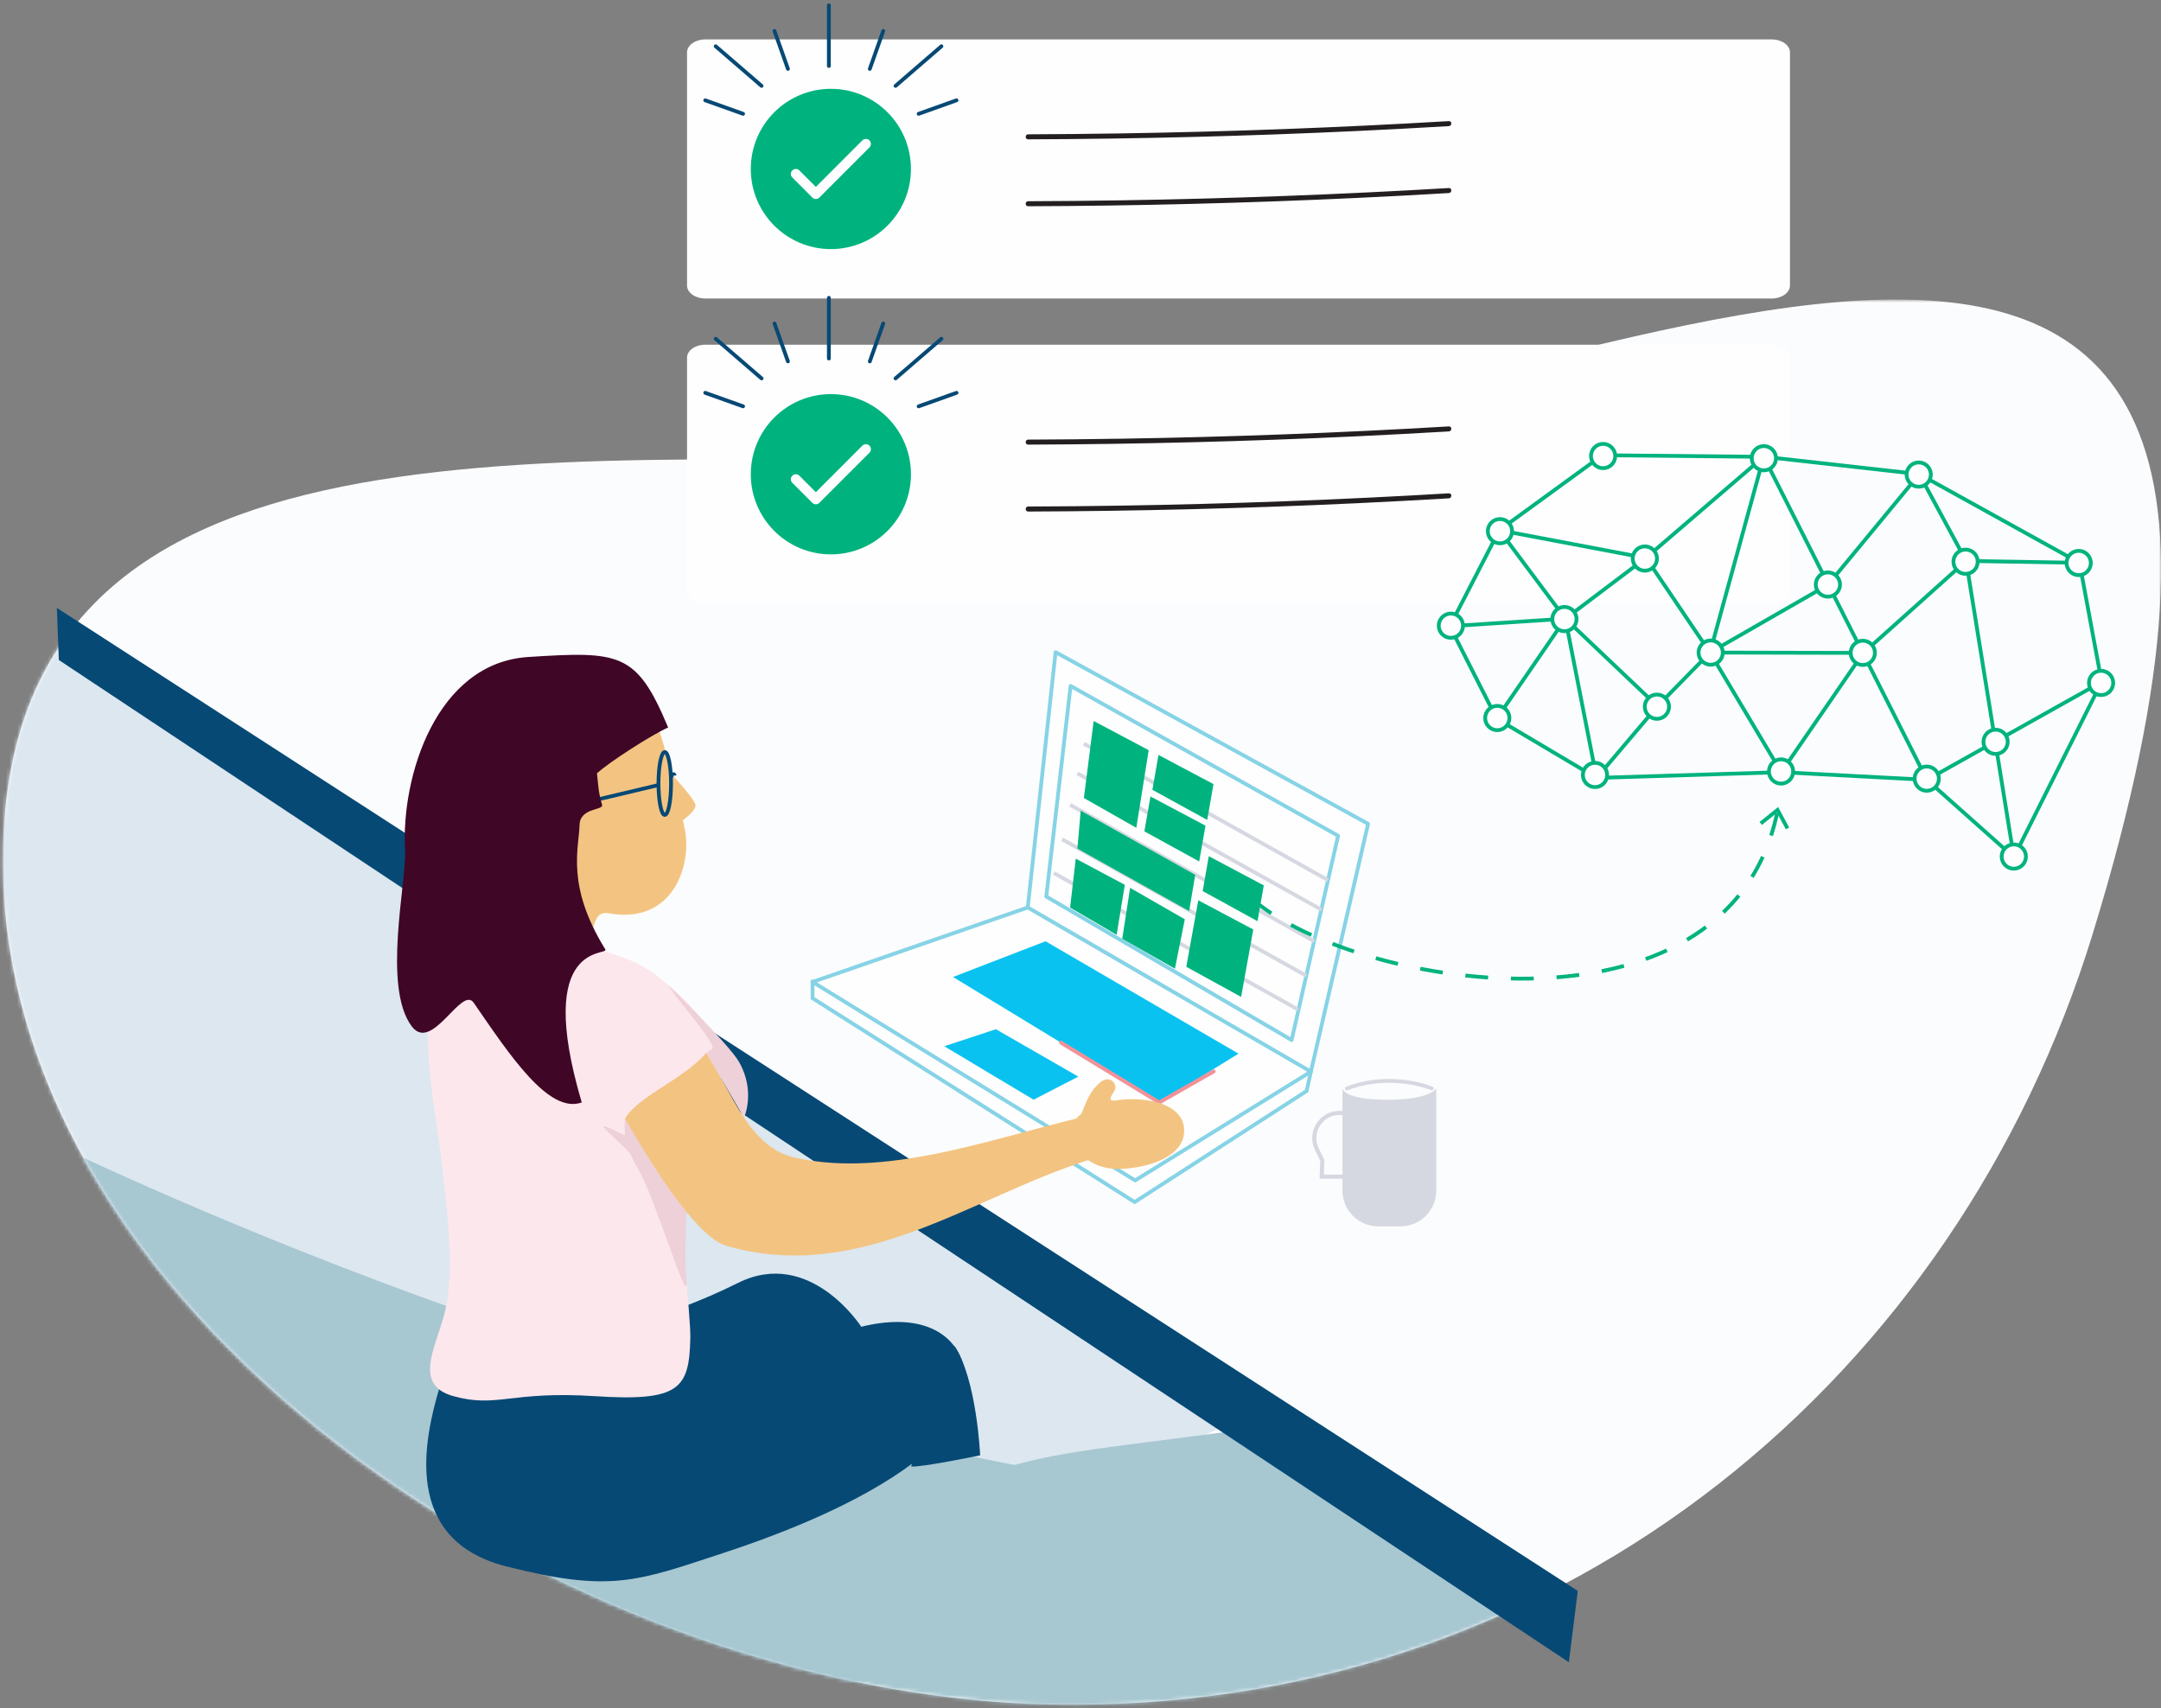<?xml version="1.0" encoding="UTF-8"?>
<svg width="568px" height="449px" viewBox="0 0 568 449" version="1.1" xmlns="http://www.w3.org/2000/svg" xmlns:xlink="http://www.w3.org/1999/xlink">
    <rect x="0" y="0" width="568" height="449" fill="#808080" stroke="none"/>
    <!-- Generator: Sketch 64 (93537) - https://sketch.com -->
    <title>Tempo for Zendesk</title>
    <desc>Created with Sketch.</desc>
    <defs>
        <polygon id="path-1" points="0.754 0.722 568.017 0.722 568.017 370.115 0.754 370.115"></polygon>
        <path d="M266.987,43.103 C253.216,43.166 239.359,43.048 225.591,42.928 L225.591,42.928 C109.749,41.924 0.252,40.919 0.754,149.099 L0.754,149.099 C1.317,270.135 153.243,370.715 282.9,370.116 L282.9,370.116 C412.557,369.512 514.389,283.395 549.974,167.696 L549.974,167.696 C562.372,127.385 567.946,96.125 568.017,72.158 L568.017,72.158 L568.017,71.241 C567.855,17.315 539.486,0.722 498.345,0.722 L498.345,0.722 C432.829,0.722 334.925,42.786 266.987,43.103" id="path-3"></path>
        <path d="M266.987,43.103 C253.216,43.166 239.359,43.048 225.591,42.928 L225.591,42.928 C109.749,41.924 0.252,40.919 0.754,149.099 L0.754,149.099 C1.317,270.135 153.243,370.715 282.9,370.116 L282.9,370.116 C412.557,369.512 514.389,283.395 549.974,167.696 L549.974,167.696 C562.372,127.385 567.946,96.125 568.017,72.158 L568.017,72.158 L568.017,71.241 C567.855,17.315 539.486,0.722 498.345,0.722 L498.345,0.722 C432.829,0.722 334.925,42.786 266.987,43.103" id="path-5"></path>
        <path d="M266.987,43.103 C253.216,43.166 239.359,43.048 225.591,42.928 L225.591,42.928 C109.749,41.924 0.252,40.919 0.754,149.099 L0.754,149.099 C1.317,270.135 153.243,370.715 282.9,370.116 L282.9,370.116 C412.557,369.512 514.389,283.395 549.974,167.696 L549.974,167.696 C562.372,127.385 567.946,96.125 568.017,72.158 L568.017,72.158 L568.017,71.241 C567.855,17.315 539.486,0.722 498.345,0.722 L498.345,0.722 C432.829,0.722 334.925,42.786 266.987,43.103" id="path-7"></path>
    </defs>
    <g id="home" stroke="none" stroke-width="1" fill="none" fill-rule="evenodd">
        <g id="Tempo-homepage" transform="translate(-648, -3549)">
            <g id="Tempo-for-Zendesk" transform="translate(648, 3550)">
                <g id="Group-3" transform="translate(0, 77)">
                    <mask id="mask-2" fill="white">
                        <use xlink:href="#path-1"></use>
                    </mask>
                    <g id="Clip-2"></g>
                    <path d="M549.974,167.695 C514.388,283.395 412.557,369.511 282.899,370.115 C153.243,370.714 1.317,270.135 0.754,149.098 C0.192,28.062 137.329,43.704 266.986,43.102 C396.643,42.5 635.431,-110.156 549.974,167.695" id="Fill-1" fill="#FBFCFD" mask="url(#mask-2)"></path>
                </g>
                <g id="Group-13" transform="translate(0, 77)">
                    <g id="Group-6">
                        <mask id="mask-4" fill="white">
                            <use xlink:href="#path-3"></use>
                        </mask>
                        <g id="Clip-5"></g>
                        <path d="M324.827,286.998 C185.055,221.625 -64.539,29.937 -64.539,29.937 L24.206,342.399 C24.206,342.399 354.779,314.699 324.827,286.998" id="Fill-4" fill="#DCE7EF" mask="url(#mask-4)"></path>
                    </g>
                    <g id="Group-9">
                        <mask id="mask-6" fill="white">
                            <use xlink:href="#path-5"></use>
                        </mask>
                        <g id="Clip-8"></g>
                        <path d="M269.378,307.598 C123.693,279.815 -0.703,215.394 -0.703,215.394 L118.173,388.102 C118.173,388.102 415.062,335.382 269.378,307.598" id="Fill-7" fill="#A7C7D1" mask="url(#mask-6)"></path>
                    </g>
                    <g id="Group-12">
                        <mask id="mask-8" fill="white">
                            <use xlink:href="#path-7"></use>
                        </mask>
                        <g id="Clip-11"></g>
                        <path d="M163.577,328.203 C213.238,327.971 226.254,317.269 270.455,306.091 C285.298,302.338 314.35,300.003 335.578,296.351 C341.567,301.029 347.938,303.919 354.817,305.874 C361.707,313.944 370.601,320.432 380.494,324.402 C381.302,324.877 382.1,325.366 382.887,325.874 C384.009,326.848 385.139,327.811 386.243,328.804 C391.829,333.769 400.169,343.166 407.694,348.608 C399.782,351.23 391.9,354.308 383.847,357.828 C376.383,361.089 369.066,364.644 361.705,368.129 C358.545,369.623 355.037,370.93 351.988,372.624 C367.314,364.107 353.599,371.927 349.05,373.437 C348.026,373.777 340.725,375.308 337.994,376.21 C335.811,376.333 333.629,376.451 331.442,376.5 C321.291,376.802 311.143,376.868 300.992,377.233 C280.938,377.95 260.869,378.509 240.803,378.119 C230.873,377.927 220.944,377.512 211.04,376.77 C205.373,376.345 199.735,375.72 194.082,375.17 C194.033,375.165 193.997,375.162 193.951,375.157 C193.63,375.096 193.291,375.03 192.911,374.959 C185.458,373.556 178.024,372.215 170.634,370.58 C160.476,361.002 149.943,351.838 138.142,344.241 C134.016,341.585 129.715,339.249 125.322,337.087 C136.54,331.534 149.217,328.27 163.577,328.203" id="Fill-10" fill="#A7C7D1" mask="url(#mask-8)"></path>
                    </g>
                </g>
                <g id="Group-238" transform="translate(14, 0)">
                    <polygon id="Fill-14" fill="#064975" points="0.94 158.785 400.702 417.169 398.36 435.922 1.465 172.482"></polygon>
                    <path d="M101.518,363.727 C97.522,377.219 91.53,403.704 118.995,410.701 C146.459,417.696 153.45,414.652 175.93,407.269 C203.08,398.355 222.361,388.214 233.349,377.219 C245.871,364.686 240.838,340.74 212.375,347.737 C212.375,347.737 198.893,326.749 179.917,336.243 C160.942,345.737 141.965,349.735 141.965,349.735" id="Fill-16" fill="#064975"></path>
                    <path d="M136.077,231.675 C138.836,203.895 131.619,213.158 123.817,214.602 C116.013,216.049 113.124,216.917 108.209,227.908 C103.297,238.896 95.205,256.828 99.828,288.353 C104.453,319.877 105.044,332.563 103.31,342.107 C101.575,351.65 93.628,362.802 105.189,365.984 C116.75,369.164 120.136,364.538 142.389,365.984 C164.643,367.429 167.156,364.029 167.445,350.726 C167.579,344.531 164.318,320.356 166.341,309.273 C168.662,296.557 175.015,295.918 175.378,287.917 C175.931,275.711 175.226,268.906 159.639,256.238 C145.453,244.71 133.9,253.62 136.077,231.675" id="Fill-18" fill="#FCE7EC"></path>
                    <path d="M236.89,352.815 C242.746,361.606 243.625,381.531 243.625,381.531 C243.625,381.531 228.105,384.755 225.469,384.462" id="Fill-20" fill="#064975"></path>
                    <path d="M159.639,199.427 C159.639,199.427 168.578,208.652 168.815,210.633 C169.052,212.614 162.654,216.59 162.654,216.59" id="Fill-22" fill="#F3C481"></path>
                    <path d="M163.081,204.008 C164.599,208.33 164.964,212.482 165.904,216.537 C168.04,225.764 163.294,242.079 146.123,239.072 C140.811,238.142 143.548,245.112 138.172,247.002 C116.18,254.738 110.914,242.177 104.738,224.6 C98.564,207.023 106.839,188.101 123.221,182.337 C135.508,178.016 147.87,175.064 156.387,184.902 C159.225,188.183 161.536,199.613 163.081,204.008" id="Fill-24" fill="#F3C481"></path>
                    <path d="M363.511,285.103 L363.511,311.94 C363.511,317.136 359.301,321.349 354.108,321.349 L348.256,321.349 C343.063,321.349 338.854,317.136 338.854,311.94 L338.854,285.103 C338.854,285.103 339.194,288.077 350.555,288.077 C361.917,288.077 363.511,285.103 363.511,285.103" id="Fill-26" fill="#D6D8E1"></path>
                    <path d="M341.876,291.734 L338.408,291.546 C333.39,291.274 329.921,296.496 332.114,301.023 L333.567,304.022 L333.408,308.286 L343.037,308.286" id="Stroke-28" stroke="#D6D8E1" stroke-width="1.087"></path>
                    <path d="M362.349,285.103 C358.017,283.327 348.733,281.692 340.014,285.103" id="Stroke-30" stroke="#D6D8E1" stroke-linecap="round" stroke-linejoin="round"></path>
                    <g id="Group-35" transform="translate(198.646, 169.824)">
                        <polyline id="Fill-32" fill="#FEFEFE" points="0.928 87.125 0.928 91.555 85.589 145.135 130.791 115.945 131.909 110.861 146.946 45.72 64.804 0.597 57.493 67.71"></polyline>
                        <polyline id="Stroke-34" stroke="#86D3E6" stroke-linecap="round" stroke-linejoin="round" points="0.928 87.125 0.928 91.555 85.589 145.135 130.791 115.945 131.909 110.861 146.946 45.72 64.804 0.597 57.493 67.71"></polyline>
                    </g>
                    <polygon id="Fill-36" fill="#FEFEFE" points="325.494 272.378 337.708 218.681 267.396 179.301 261.005 234.66"></polygon>
                    <polygon id="Stroke-38" stroke="#86D3E6" stroke-linecap="round" stroke-linejoin="round" points="325.494 272.378 337.708 218.681 267.396 179.301 261.005 234.66"></polygon>
                    <polygon id="Fill-40" fill="#FEFEFE" points="330.556 280.685 284.357 309.274 199.574 257.098 256.14 237.534"></polygon>
                    <polygon id="Stroke-42" stroke="#86D3E6" stroke-linecap="round" stroke-linejoin="round" points="330.556 280.685 284.357 309.274 199.574 257.098 256.14 237.534"></polygon>
                    <polygon id="Fill-44" fill="#0AC2F0" points="311.532 275.958 260.813 246.413 236.496 255.801 290.707 288.781"></polygon>
                    <polyline id="Stroke-46" stroke="#F29198" stroke-linecap="round" stroke-linejoin="round" points="264.892 273.076 290.707 288.781 305.012 280.614"></polyline>
                    <polygon id="Fill-48" fill="#0AC2F0" points="269.428 281.988 247.76 269.531 234.198 274.003 257.666 288.054"></polygon>
                    <path d="M267.68,296.331 C267.68,301.816 273.085,306.261 279.755,306.261 C286.422,306.261 297.955,303.484 297.215,295.481 C296.709,290.02 290.004,287.916 283.334,287.916 C276.666,287.916 267.68,290.847 267.68,296.331" id="Fill-50" fill="#F3C481"></path>
                    <path d="M270.243,291.751 C271.041,289.959 272.033,286.247 274.943,283.686 C277.853,281.127 279.836,284.135 278.973,285.638 C278.108,287.143 277.054,288.295 278.94,288.327" id="Fill-52" fill="#F3C481"></path>
                    <line x1="270.886" y1="194.481" x2="335.057" y2="230.339" id="Stroke-54" stroke="#D6D8E1"></line>
                    <line x1="269.175" y1="202.27" x2="333.346" y2="238.128" id="Stroke-56" stroke="#D6D8E1"></line>
                    <line x1="267.272" y1="210.554" x2="331.443" y2="246.412" id="Stroke-58" stroke="#D6D8E1"></line>
                    <line x1="265.163" y1="219.604" x2="329.333" y2="255.463" id="Stroke-60" stroke="#D6D8E1"></line>
                    <line x1="262.997" y1="228.483" x2="327.167" y2="264.342" id="Stroke-62" stroke="#D6D8E1"></line>
                    <polygon id="Fill-64" fill="#00B37E" points="273.465 188.511 270.886 208.757 284.673 216.59 287.925 196.182"></polygon>
                    <polygon id="Fill-66" fill="#00B37E" points="283.04 232.37 280.97 245.75 294.82 253.62 297.414 240.631"></polygon>
                    <polygon id="Fill-68" fill="#00B37E" points="268.752 224.687 267.272 237.558 279.499 244.71 281.649 231.579"></polygon>
                    <polygon id="Fill-70" fill="#00B37E" points="288.39 208.352 286.789 217.521 301.198 225.436 302.851 216.024"></polygon>
                    <polygon id="Fill-72" fill="#00B37E" points="303.715 224.05 302.114 233.218 316.524 241.134 318.176 231.721"></polygon>
                    <polygon id="Fill-74" fill="#00B37E" points="300.959 235.643 297.807 253.123 312.217 261.037 315.419 243.315"></polygon>
                    <polygon id="Fill-76" fill="#00B37E" points="290.495 197.433 288.894 206.602 303.303 214.517 304.955 205.106"></polygon>
                    <polygon id="Fill-78" fill="#00B37E" points="270.06 212.09 269.175 222.051 298.557 238.472 300.157 228.953"></polygon>
                    <path d="M171.414,9.359 L451.651,9.359 C454.319,9.359 456.481,10.882 456.481,12.763 L456.481,74.056 C456.481,75.936 454.319,77.461 451.651,77.461 L171.414,77.461 C168.747,77.461 166.583,75.936 166.583,74.056 L166.583,12.763 C166.583,10.882 168.747,9.359 171.414,9.359" id="Fill-80" fill="#FEFEFE"></path>
                    <path d="M214.634,37.635 L214.525,37.758 L201.37,50.923 C200.896,51.397 200.149,51.434 199.633,51.032 L199.51,50.923 L194.248,45.657 C193.733,45.142 193.733,44.309 194.248,43.796 C194.721,43.32 195.468,43.285 195.984,43.686 L196.108,43.796 L200.44,48.129 L212.665,35.897 C213.179,35.382 214.011,35.382 214.525,35.897 C214.999,36.371 215.037,37.117 214.634,37.635 M204.386,22.346 C192.761,22.346 183.338,31.776 183.338,43.41 C183.338,55.043 192.761,64.473 204.386,64.473 C216.012,64.473 225.435,55.043 225.435,43.41 C225.435,31.776 216.012,22.346 204.386,22.346" id="Fill-82" fill="#00B37E"></path>
                    <path d="M256.235,35.623 C270.641,35.569 285.046,35.362 299.448,34.997 C313.848,34.633 328.245,34.113 342.636,33.436 C350.703,33.057 358.766,32.629 366.828,32.151 C367.67,32.102 367.676,30.785 366.828,30.835 C352.448,31.685 338.058,32.381 323.663,32.921 C309.269,33.46 294.866,33.843 280.462,34.07 C272.386,34.198 264.312,34.276 256.235,34.306 C255.388,34.309 255.387,35.625 256.235,35.623" id="Fill-84" fill="#231F20"></path>
                    <path d="M256.235,53.212 C270.641,53.16 285.046,52.953 299.448,52.587 C313.848,52.224 328.245,51.704 342.636,51.027 C350.703,50.648 358.766,50.219 366.828,49.742 C367.67,49.692 367.676,48.376 366.828,48.426 C352.448,49.276 338.058,49.972 323.663,50.511 C309.269,51.051 294.866,51.434 280.462,51.661 C272.386,51.789 264.312,51.867 256.235,51.896 C255.388,51.9 255.387,53.216 256.235,53.212" id="Fill-86" fill="#231F20"></path>
                    <path d="M171.414,89.604 L451.651,89.604 C454.319,89.604 456.481,91.127 456.481,93.008 L456.481,154.302 C456.481,156.182 454.319,157.706 451.651,157.706 L171.414,157.706 C168.747,157.706 166.583,156.182 166.583,154.302 L166.583,93.008 C166.583,91.127 168.747,89.604 171.414,89.604" id="Fill-88" fill="#FEFEFE"></path>
                    <path d="M214.634,117.88 L214.525,118.003 L201.37,131.168 C200.896,131.642 200.149,131.679 199.633,131.277 L199.51,131.168 L194.248,125.902 C193.733,125.388 193.733,124.554 194.248,124.041 C194.721,123.566 195.468,123.53 195.984,123.932 L196.108,124.041 L200.44,128.375 L212.665,116.142 C213.179,115.627 214.011,115.627 214.525,116.142 C214.999,116.616 215.037,117.362 214.634,117.88 M204.386,102.592 C192.761,102.592 183.338,112.021 183.338,123.655 C183.338,135.289 192.761,144.718 204.386,144.718 C216.012,144.718 225.435,135.289 225.435,123.655 C225.435,112.021 216.012,102.592 204.386,102.592" id="Fill-90" fill="#00B37E"></path>
                    <path d="M256.235,115.868 C270.641,115.814 285.046,115.607 299.448,115.242 C313.848,114.878 328.245,114.358 342.636,113.681 C350.703,113.302 358.766,112.874 366.828,112.396 C367.67,112.346 367.676,111.03 366.828,111.08 C352.448,111.93 338.058,112.627 323.663,113.166 C309.269,113.705 294.866,114.088 280.462,114.316 C272.386,114.443 264.312,114.521 256.235,114.551 C255.388,114.554 255.387,115.87 256.235,115.868" id="Fill-92" fill="#231F20"></path>
                    <path d="M256.235,133.457 C270.641,133.405 285.046,133.198 299.448,132.832 C313.848,132.469 328.245,131.949 342.636,131.272 C350.703,130.893 358.766,130.464 366.828,129.987 C367.67,129.937 367.676,128.621 366.828,128.671 C352.448,129.521 338.058,130.218 323.663,130.756 C309.269,131.296 294.866,131.679 280.462,131.907 C272.386,132.034 264.312,132.112 256.235,132.141 C255.388,132.145 255.387,133.461 256.235,133.457" id="Fill-94" fill="#231F20"></path>
                    <line x1="203.861" y1="16.341" x2="203.861" y2="0.403" id="Stroke-96" stroke="#064975" stroke-linecap="round"></line>
                    <line x1="186.172" y1="21.575" x2="174.112" y2="11.162" id="Stroke-98" stroke="#064975" stroke-linecap="round"></line>
                    <line x1="221.385" y1="21.575" x2="233.445" y2="11.162" id="Stroke-100" stroke="#064975" stroke-linecap="round"></line>
                    <line x1="193.105" y1="17.109" x2="189.573" y2="7.149" id="Stroke-102" stroke="#064975" stroke-linecap="round"></line>
                    <line x1="181.313" y1="28.914" x2="171.365" y2="25.366" id="Stroke-104" stroke="#064975" stroke-linecap="round"></line>
                    <line x1="227.46" y1="28.914" x2="237.408" y2="25.366" id="Stroke-106" stroke="#064975" stroke-linecap="round"></line>
                    <line x1="214.618" y1="17.109" x2="218.15" y2="7.149" id="Stroke-108" stroke="#064975" stroke-linecap="round"></line>
                    <line x1="203.861" y1="93.231" x2="203.861" y2="77.291" id="Stroke-110" stroke="#064975" stroke-linecap="round"></line>
                    <line x1="186.172" y1="98.464" x2="174.112" y2="88.051" id="Stroke-112" stroke="#064975" stroke-linecap="round"></line>
                    <line x1="221.385" y1="98.464" x2="233.445" y2="88.051" id="Stroke-114" stroke="#064975" stroke-linecap="round"></line>
                    <line x1="193.105" y1="93.998" x2="189.573" y2="84.039" id="Stroke-116" stroke="#064975" stroke-linecap="round"></line>
                    <line x1="181.313" y1="105.804" x2="171.365" y2="102.256" id="Stroke-118" stroke="#064975" stroke-linecap="round"></line>
                    <line x1="227.46" y1="105.804" x2="237.408" y2="102.256" id="Stroke-120" stroke="#064975" stroke-linecap="round"></line>
                    <line x1="214.618" y1="93.998" x2="218.15" y2="84.039" id="Stroke-122" stroke="#064975" stroke-linecap="round"></line>
                    <polyline id="Stroke-124" stroke="#00B37E" points="380.074 138.366 397.441 161.629 418.635 145.62"></polyline>
                    <polyline id="Stroke-126" stroke="#00B37E" points="418.642 145.664 380.075 138.366 407.15 118.661 449.539 119.072 418.636 145.62 435.455 170.523 421.644 184.619 397.441 161.629 367.072 163.602 379.391 187.902 397.441 161.629 405.651 203.478"></polyline>
                    <line x1="380.074" y1="138.366" x2="367.072" y2="163.602" id="Stroke-128" stroke="#00B37E"></line>
                    <polygon id="Stroke-130" stroke="#00B37E" points="538.397 178.244 492.484 203.982 449.576 119.048 490.467 123.629 502.778 146.434 532.584 146.937"></polygon>
                    <polyline id="Stroke-132" stroke="#00B37E" points="449.577 119.048 435.456 170.523 466.45 152.72 490.467 123.628 532.584 146.938"></polyline>
                    <polyline id="Stroke-134" stroke="#00B37E" points="538.397 178.244 515.324 224.318 502.778 146.434 475.687 170.704 454.19 201.966 435.455 170.523 475.972 170.614"></polyline>
                    <polyline id="Stroke-136" stroke="#00B37E" points="421.645 184.618 405.652 203.478 454.19 201.965 492.484 203.982 515.324 224.318"></polyline>
                    <line x1="379.391" y1="187.902" x2="405.651" y2="203.478" id="Stroke-138" stroke="#00B37E"></line>
                    <path d="M495.624,203.665 C495.624,205.427 494.195,206.857 492.434,206.857 C490.672,206.857 489.245,205.427 489.245,203.665 C489.245,201.903 490.672,200.473 492.434,200.473 C494.195,200.473 495.624,201.903 495.624,203.665" id="Fill-140" fill="#FEFEFE"></path>
                    <path d="M495.624,203.665 C495.624,205.427 494.195,206.857 492.434,206.857 C490.672,206.857 489.245,205.427 489.245,203.665 C489.245,201.903 490.672,200.473 492.434,200.473 C494.195,200.473 495.624,201.903 495.624,203.665 Z" id="Stroke-142" stroke="#00B37E"></path>
                    <path d="M518.498,224.143 C518.498,225.906 517.071,227.334 515.309,227.334 C513.548,227.334 512.121,225.906 512.121,224.143 C512.121,222.38 513.548,220.951 515.309,220.951 C517.071,220.951 518.498,222.38 518.498,224.143" id="Fill-144" fill="#FEFEFE"></path>
                    <path d="M518.498,224.143 C518.498,225.906 517.071,227.334 515.309,227.334 C513.548,227.334 512.121,225.906 512.121,224.143 C512.121,222.38 513.548,220.951 515.309,220.951 C517.071,220.951 518.498,222.38 518.498,224.143 Z" id="Stroke-146" stroke="#00B37E"></path>
                    <path d="M513.714,193.983 C513.714,195.745 512.285,197.175 510.524,197.175 C508.762,197.175 507.335,195.745 507.335,193.983 C507.335,192.22 508.762,190.792 510.524,190.792 C512.285,190.792 513.714,192.22 513.714,193.983" id="Fill-148" fill="#FEFEFE"></path>
                    <path d="M513.714,193.983 C513.714,195.745 512.285,197.175 510.524,197.175 C508.762,197.175 507.335,195.745 507.335,193.983 C507.335,192.22 508.762,190.792 510.524,190.792 C512.285,190.792 513.714,192.22 513.714,193.983 Z" id="Stroke-150" stroke="#00B37E"></path>
                    <path d="M541.441,178.51 C541.441,180.273 540.013,181.702 538.252,181.702 C536.49,181.702 535.063,180.273 535.063,178.51 C535.063,176.748 536.49,175.319 538.252,175.319 C540.013,175.319 541.441,176.748 541.441,178.51" id="Fill-152" fill="#FEFEFE"></path>
                    <path d="M541.441,178.51 C541.441,180.273 540.013,181.702 538.252,181.702 C536.49,181.702 535.063,180.273 535.063,178.51 C535.063,176.748 536.49,175.319 538.252,175.319 C540.013,175.319 541.441,176.748 541.441,178.51 Z" id="Stroke-154" stroke="#00B37E"></path>
                    <path d="M535.558,146.98 C535.558,148.742 534.13,150.172 532.369,150.172 C530.607,150.172 529.179,148.742 529.179,146.98 C529.179,145.217 530.607,143.788 532.369,143.788 C534.13,143.788 535.558,145.217 535.558,146.98" id="Fill-156" fill="#FEFEFE"></path>
                    <path d="M535.558,146.98 C535.558,148.742 534.13,150.172 532.369,150.172 C530.607,150.172 529.179,148.742 529.179,146.98 C529.179,145.217 530.607,143.788 532.369,143.788 C534.13,143.788 535.558,145.217 535.558,146.98 Z" id="Stroke-158" stroke="#00B37E"></path>
                    <path d="M505.823,146.648 C505.823,148.411 504.395,149.839 502.633,149.839 C500.872,149.839 499.444,148.411 499.444,146.648 C499.444,144.885 500.872,143.457 502.633,143.457 C504.395,143.457 505.823,144.885 505.823,146.648" id="Fill-160" fill="#FEFEFE"></path>
                    <path d="M505.823,146.648 C505.823,148.411 504.395,149.839 502.633,149.839 C500.872,149.839 499.444,148.411 499.444,146.648 C499.444,144.885 500.872,143.457 502.633,143.457 C504.395,143.457 505.823,144.885 505.823,146.648 Z" id="Stroke-162" stroke="#00B37E"></path>
                    <path d="M493.507,123.745 C493.507,125.507 492.08,126.937 490.318,126.937 C488.557,126.937 487.129,125.507 487.129,123.745 C487.129,121.983 488.557,120.554 490.318,120.554 C492.08,120.554 493.507,121.983 493.507,123.745" id="Fill-164" fill="#FEFEFE"></path>
                    <path d="M493.507,123.745 C493.507,125.507 492.08,126.937 490.318,126.937 C488.557,126.937 487.129,125.507 487.129,123.745 C487.129,121.983 488.557,120.554 490.318,120.554 C492.08,120.554 493.507,121.983 493.507,123.745 Z" id="Stroke-166" stroke="#00B37E"></path>
                    <path d="M469.637,152.646 C469.637,154.409 468.209,155.838 466.447,155.838 C464.687,155.838 463.258,154.409 463.258,152.646 C463.258,150.884 464.687,149.454 466.447,149.454 C468.209,149.454 469.637,150.884 469.637,152.646" id="Fill-168" fill="#FEFEFE"></path>
                    <path d="M469.637,152.646 C469.637,154.409 468.209,155.838 466.447,155.838 C464.687,155.838 463.258,154.409 463.258,152.646 C463.258,150.884 464.687,149.454 466.447,149.454 C468.209,149.454 469.637,150.884 469.637,152.646 Z" id="Stroke-170" stroke="#00B37E"></path>
                    <path d="M478.81,170.599 C478.81,172.361 477.383,173.791 475.621,173.791 C473.86,173.791 472.432,172.361 472.432,170.599 C472.432,168.836 473.86,167.408 475.621,167.408 C477.383,167.408 478.81,168.836 478.81,170.599" id="Fill-172" fill="#FEFEFE"></path>
                    <path d="M478.81,170.599 C478.81,172.361 477.383,173.791 475.621,173.791 C473.86,173.791 472.432,172.361 472.432,170.599 C472.432,168.836 473.86,167.408 475.621,167.408 C477.383,167.408 478.81,168.836 478.81,170.599 Z" id="Stroke-174" stroke="#00B37E"></path>
                    <path d="M457.322,201.781 C457.322,203.544 455.893,204.974 454.132,204.974 C452.37,204.974 450.943,203.544 450.943,201.781 C450.943,200.02 452.37,198.59 454.132,198.59 C455.893,198.59 457.322,200.02 457.322,201.781" id="Fill-176" fill="#FEFEFE"></path>
                    <path d="M457.322,201.781 C457.322,203.544 455.893,204.974 454.132,204.974 C452.37,204.974 450.943,203.544 450.943,201.781 C450.943,200.02 452.37,198.59 454.132,198.59 C455.893,198.59 457.322,200.02 457.322,201.781 Z" id="Stroke-178" stroke="#00B37E"></path>
                    <path d="M438.825,170.534 C438.825,172.297 437.398,173.726 435.636,173.726 C433.875,173.726 432.447,172.297 432.447,170.534 C432.447,168.772 433.875,167.342 435.636,167.342 C437.398,167.342 438.825,168.772 438.825,170.534" id="Fill-180" fill="#FEFEFE"></path>
                    <path d="M438.825,170.534 C438.825,172.297 437.398,173.726 435.636,173.726 C433.875,173.726 432.447,172.297 432.447,170.534 C432.447,168.772 433.875,167.342 435.636,167.342 C437.398,167.342 438.825,168.772 438.825,170.534 Z" id="Stroke-182" stroke="#00B37E"></path>
                    <path d="M421.523,145.811 C421.523,147.574 420.095,149.003 418.334,149.003 C416.572,149.003 415.145,147.574 415.145,145.811 C415.145,144.048 416.572,142.62 418.334,142.62 C420.095,142.62 421.523,144.048 421.523,145.811" id="Fill-184" fill="#FEFEFE"></path>
                    <path d="M421.523,145.811 C421.523,147.574 420.095,149.003 418.334,149.003 C416.572,149.003 415.145,147.574 415.145,145.811 C415.145,144.048 416.572,142.62 418.334,142.62 C420.095,142.62 421.523,144.048 421.523,145.811 Z" id="Stroke-186" stroke="#00B37E"></path>
                    <path d="M400.387,161.722 C400.387,163.484 398.959,164.913 397.198,164.913 C395.436,164.913 394.009,163.484 394.009,161.722 C394.009,159.959 395.436,158.53 397.198,158.53 C398.959,158.53 400.387,159.959 400.387,161.722" id="Fill-188" fill="#FEFEFE"></path>
                    <path d="M400.387,161.722 C400.387,163.484 398.959,164.913 397.198,164.913 C395.436,164.913 394.009,163.484 394.009,161.722 C394.009,159.959 395.436,158.53 397.198,158.53 C398.959,158.53 400.387,159.959 400.387,161.722 Z" id="Stroke-190" stroke="#00B37E"></path>
                    <path d="M424.692,184.757 C424.692,186.52 423.265,187.948 421.503,187.948 C419.742,187.948 418.314,186.52 418.314,184.757 C418.314,182.994 419.742,181.565 421.503,181.565 C423.265,181.565 424.692,182.994 424.692,184.757" id="Fill-192" fill="#FEFEFE"></path>
                    <path d="M424.692,184.757 C424.692,186.52 423.265,187.948 421.503,187.948 C419.742,187.948 418.314,186.52 418.314,184.757 C418.314,182.994 419.742,181.565 421.503,181.565 C423.265,181.565 424.692,182.994 424.692,184.757 Z" id="Stroke-194" stroke="#00B37E"></path>
                    <path d="M382.744,187.732 C382.744,189.495 381.315,190.923 379.554,190.923 C377.794,190.923 376.365,189.495 376.365,187.732 C376.365,185.969 377.794,184.541 379.554,184.541 C381.315,184.541 382.744,185.969 382.744,187.732" id="Fill-196" fill="#FEFEFE"></path>
                    <path d="M382.744,187.732 C382.744,189.495 381.315,190.923 379.554,190.923 C377.794,190.923 376.365,189.495 376.365,187.732 C376.365,185.969 377.794,184.541 379.554,184.541 C381.315,184.541 382.744,185.969 382.744,187.732 Z" id="Stroke-198" stroke="#00B37E"></path>
                    <path d="M370.541,163.462 C370.541,165.225 369.112,166.653 367.35,166.653 C365.589,166.653 364.162,165.225 364.162,163.462 C364.162,161.7 365.589,160.27 367.35,160.27 C369.112,160.27 370.541,161.7 370.541,163.462" id="Fill-200" fill="#FEFEFE"></path>
                    <path d="M370.541,163.462 C370.541,165.225 369.112,166.653 367.35,166.653 C365.589,166.653 364.162,165.225 364.162,163.462 C364.162,161.7 365.589,160.27 367.35,160.27 C369.112,160.27 370.541,161.7 370.541,163.462 Z" id="Stroke-202" stroke="#00B37E"></path>
                    <path d="M383.44,138.619 C383.44,140.382 382.013,141.81 380.251,141.81 C378.49,141.81 377.061,140.382 377.061,138.619 C377.061,136.856 378.49,135.428 380.251,135.428 C382.013,135.428 383.44,136.856 383.44,138.619" id="Fill-204" fill="#FEFEFE"></path>
                    <path d="M383.44,138.619 C383.44,140.382 382.013,141.81 380.251,141.81 C378.49,141.81 377.061,140.382 377.061,138.619 C377.061,136.856 378.49,135.428 380.251,135.428 C382.013,135.428 383.44,136.856 383.44,138.619 Z" id="Stroke-206" stroke="#00B37E"></path>
                    <path d="M408.423,202.699 C408.423,204.462 406.995,205.89 405.234,205.89 C403.472,205.89 402.045,204.462 402.045,202.699 C402.045,200.936 403.472,199.508 405.234,199.508 C406.995,199.508 408.423,200.936 408.423,202.699" id="Fill-208" fill="#FEFEFE"></path>
                    <path d="M408.423,202.699 C408.423,204.462 406.995,205.89 405.234,205.89 C403.472,205.89 402.045,204.462 402.045,202.699 C402.045,200.936 403.472,199.508 405.234,199.508 C406.995,199.508 408.423,200.936 408.423,202.699 Z" id="Stroke-210" stroke="#00B37E"></path>
                    <path d="M452.801,119.443 C452.801,121.206 451.373,122.634 449.611,122.634 C447.851,122.634 446.422,121.206 446.422,119.443 C446.422,117.68 447.851,116.251 449.611,116.251 C451.373,116.251 452.801,117.68 452.801,119.443" id="Fill-212" fill="#FEFEFE"></path>
                    <path d="M452.801,119.443 C452.801,121.206 451.373,122.634 449.611,122.634 C447.851,122.634 446.422,121.206 446.422,119.443 C446.422,117.68 447.851,116.251 449.611,116.251 C451.373,116.251 452.801,117.68 452.801,119.443 Z" id="Stroke-214" stroke="#00B37E"></path>
                    <path d="M410.55,118.864 C410.55,120.627 409.123,122.056 407.361,122.056 C405.6,122.056 404.172,120.627 404.172,118.864 C404.172,117.102 405.6,115.672 407.361,115.672 C409.123,115.672 410.55,117.102 410.55,118.864" id="Fill-216" fill="#FEFEFE"></path>
                    <path d="M410.55,118.864 C410.55,120.627 409.123,122.056 407.361,122.056 C405.6,122.056 404.172,120.627 404.172,118.864 C404.172,117.102 405.6,115.672 407.361,115.672 C409.123,115.672 410.55,117.102 410.55,118.864 Z" id="Stroke-218" stroke="#00B37E"></path>
                    <path d="M453.074,212.826 C439.58,275.586 340.081,258.594 314.076,234.363" id="Stroke-220" stroke="#00B37E" stroke-dasharray="6"></path>
                    <polyline id="Stroke-222" stroke="#00B37E" points="448.794 215.443 453.213 211.884 455.832 216.748"></polyline>
                    <line x1="140.704" y1="209.71" x2="158.834" y2="205.41" id="Stroke-224" stroke="#064975"></line>
                    <path d="M162.379,204.94 C162.379,209.505 161.64,213.205 160.728,213.205 C159.816,213.205 159.076,209.505 159.076,204.94 C159.076,200.373 159.816,196.674 160.728,196.674 C161.64,196.674 162.379,200.373 162.379,204.94 Z" id="Stroke-226" stroke="#064975"></path>
                    <path d="M162.379,203.168 C163.188,201.816 163.293,202.867 163.293,202.867" id="Stroke-228" stroke="#064975"></path>
                    <path d="M161.615,190.231 C153.347,170.4 148.936,170.151 124.845,171.689 C100.753,173.227 91.373,202.944 92.465,222.56 C92.912,230.597 86.417,258.495 94.249,268.807 C99.566,275.808 107.334,257.967 110.505,262.568 C120.02,276.371 130.217,291.894 138.911,288.78 C126.198,245.835 146.248,250.396 145.101,248.541 C134.698,231.722 138.185,221.944 138.334,215.81 C138.443,211.258 144.722,212.027 144.26,210.555 C143.229,207.276 143.23,204.855 142.905,202.27 C145.966,199.433 157.3,192.112 161.615,190.231" id="Fill-230" fill="#400626"></path>
                    <path d="M150.291,293.074 C150.291,293.074 149.997,294.643 150.323,297.141 C150.432,297.975 144.354,294.174 144.636,295.189 C144.85,295.965 151.379,301.521 151.729,302.377 C152.191,303.513 152.786,304.711 153.549,305.946 C158.296,313.65 167.35,345.148 166.413,335.063 C165.475,324.977 167.366,305.077 167.366,305.077" id="Fill-232" fill="#EED0D8"></path>
                    <path d="M150.291,293.074 C156.18,303.226 168.604,324.035 176.901,326.45 C212.067,336.681 241.455,313.588 272.078,303.926 C276.735,302.457 276.008,296.105 275.817,291.454 C250.855,296.583 220.453,309.231 194.7,303.226 C182.703,300.429 178.116,285.453 171.611,275.745 C165.712,282.747 153.429,287.221 150.291,293.074" id="Fill-234" fill="#F3C481"></path>
                    <path d="M161.615,257.884 C164.194,262.249 172.085,270.507 173.34,274.279 C173.494,274.74 171.611,275.744 171.611,275.744 L181.559,292.775 C181.559,292.775 184.709,285.896 180.235,278.107 C177.534,273.404 161.615,257.884 161.615,257.884" id="Fill-236" fill="#EED0D8"></path>
                </g>
            </g>
        </g>
    </g>
</svg>